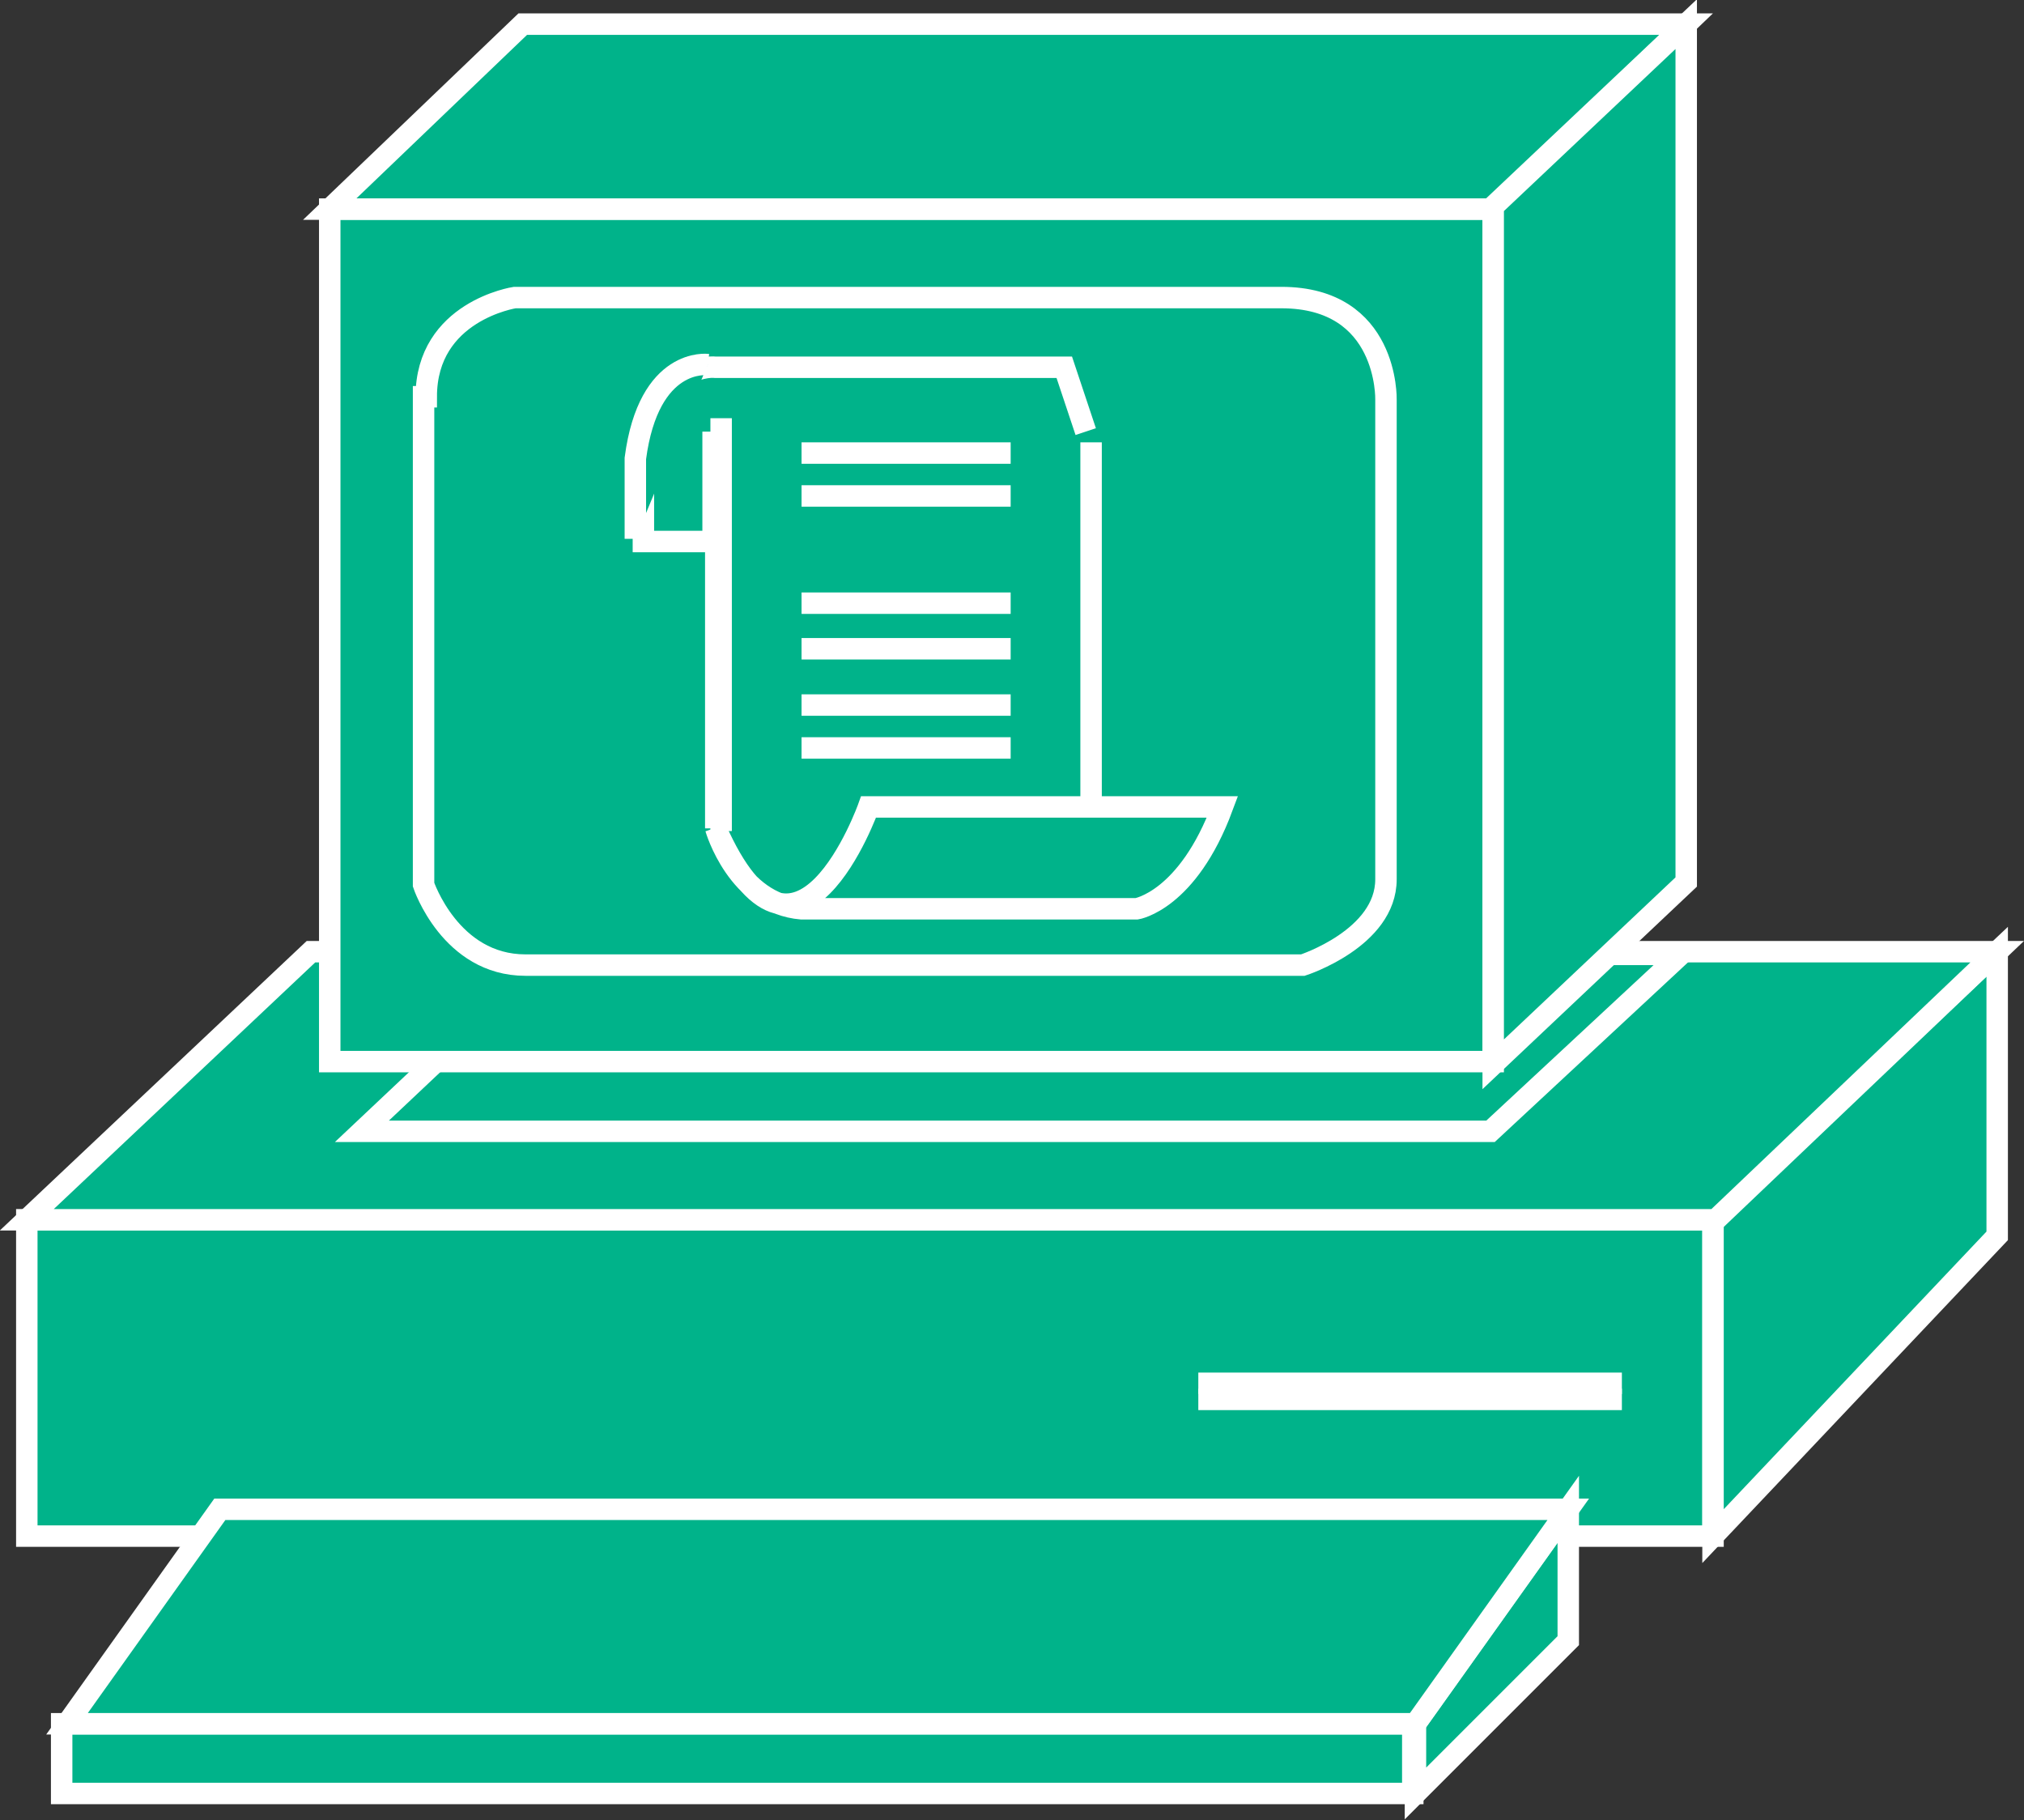 <?xml version="1.0" encoding="utf-8"?>
<!-- Generator: Adobe Illustrator 20.1.0, SVG Export Plug-In . SVG Version: 6.00 Build 0)  -->
<svg version="1.1" id="Layer_1" xmlns="http://www.w3.org/2000/svg" xmlns:xlink="http://www.w3.org/1999/xlink" x="0px" y="0px"
	 viewBox="0 0 75.5 67.9" style="enable-background:new 0 0 75.5 67.9;" xml:space="preserve">
<rect x="0" y="0" width="75.5" height="67.9" fill="#333333" stroke="none"/>
<style type="text/css">
	.st0{fill:#00B38A;stroke:#FFFFFF;stroke-width:0.8;}
</style>
<g>
	<g>
		<rect x="1" y="45.5" class="st0" width="62.9" height="11.8"/>
		<g>
			<line class="st0" x1="44.7" y1="52.2" x2="60.5" y2="52.2"/>
		</g>
		<g>
			<line class="st0" x1="44.7" y1="51.6" x2="60.5" y2="51.6"/>
		</g>
		<polygon class="st0" points="74.5,46.1 74.5,35.5 63.9,45.5 63.9,57.3 		"/>
		<polygon class="st0" points="52.8,66.9 52.8,64.3 58.5,56.3 58.5,61.2 		"/>
		<rect x="2.3" y="64.3" class="st0" width="50.4" height="2.6"/>
		<polygon class="st0" points="52.8,64.3 2.5,64.3 8.2,56.3 58.5,56.3 		"/>
		<polygon class="st0" points="74.5,35.5 11.6,35.5 1,45.5 64,45.5 		"/>
		<g>
			<polygon class="st0" points="62.7,35.6 20.5,35.6 13.5,42.2 55.6,42.2 			"/>
		</g>
		<g>
			<rect x="12.3" y="7.8" class="st0" width="43.4" height="31.8"/>
		</g>
		<path class="st0" d="M15.9,14.8c0-3.2,3.3-3.7,3.3-3.7s25.5,0,28.6,0c4,0,3.9,3.8,3.9,3.8s0,15.6,0,17.9c0,2.2-3.1,3.2-3.1,3.2
			s-26.1,0-29,0c-2.8,0-3.8-3-3.8-3V14.8z"/>
		<polygon class="st0" points="62.9,0.9 19.5,0.9 12.3,7.8 55.7,7.8 		"/>
		<polygon class="st0" points="62.9,32.9 62.9,0.9 55.7,7.7 55.7,39.7 		"/>
	</g>
	<g>
		<line class="st0" x1="40.7" y1="16.5" x2="40.7" y2="30.9"/>
		<line class="st0" x1="26.7" y1="30.9" x2="26.7" y2="14.4"/>
		<path class="st0" d="M26.7,30.9c3,6.8,5.7-0.8,5.7-0.8h13.2c-1.3,3.5-3.2,3.8-3.2,3.8H29.9C27.5,33.7,26.7,30.9,26.7,30.9z"/>
		<line class="st0" x1="29.9" y1="22.5" x2="37.7" y2="22.5"/>
		<line class="st0" x1="29.9" y1="24.2" x2="37.7" y2="24.2"/>
		<line class="st0" x1="29.9" y1="26.3" x2="37.7" y2="26.3"/>
		<line class="st0" x1="29.9" y1="27.9" x2="37.7" y2="27.9"/>
		<path class="st0" d="M40.5,16.1l-0.8-2.4h-13c0,0-2.2-0.3-2.7,3.5v3h2.6v-4.1"/>
		<path class="st0" d="M26.4,13.6c0,0-2.2-0.3-2.7,3.5v3"/>
		<line class="st0" x1="29.9" y1="18.5" x2="37.7" y2="18.5"/>
		<line class="st0" x1="29.9" y1="16.9" x2="37.7" y2="16.9"/>
		<line class="st0" x1="26.9" y1="31" x2="26.9" y2="15.6"/>
	</g>
</g>
</svg>
